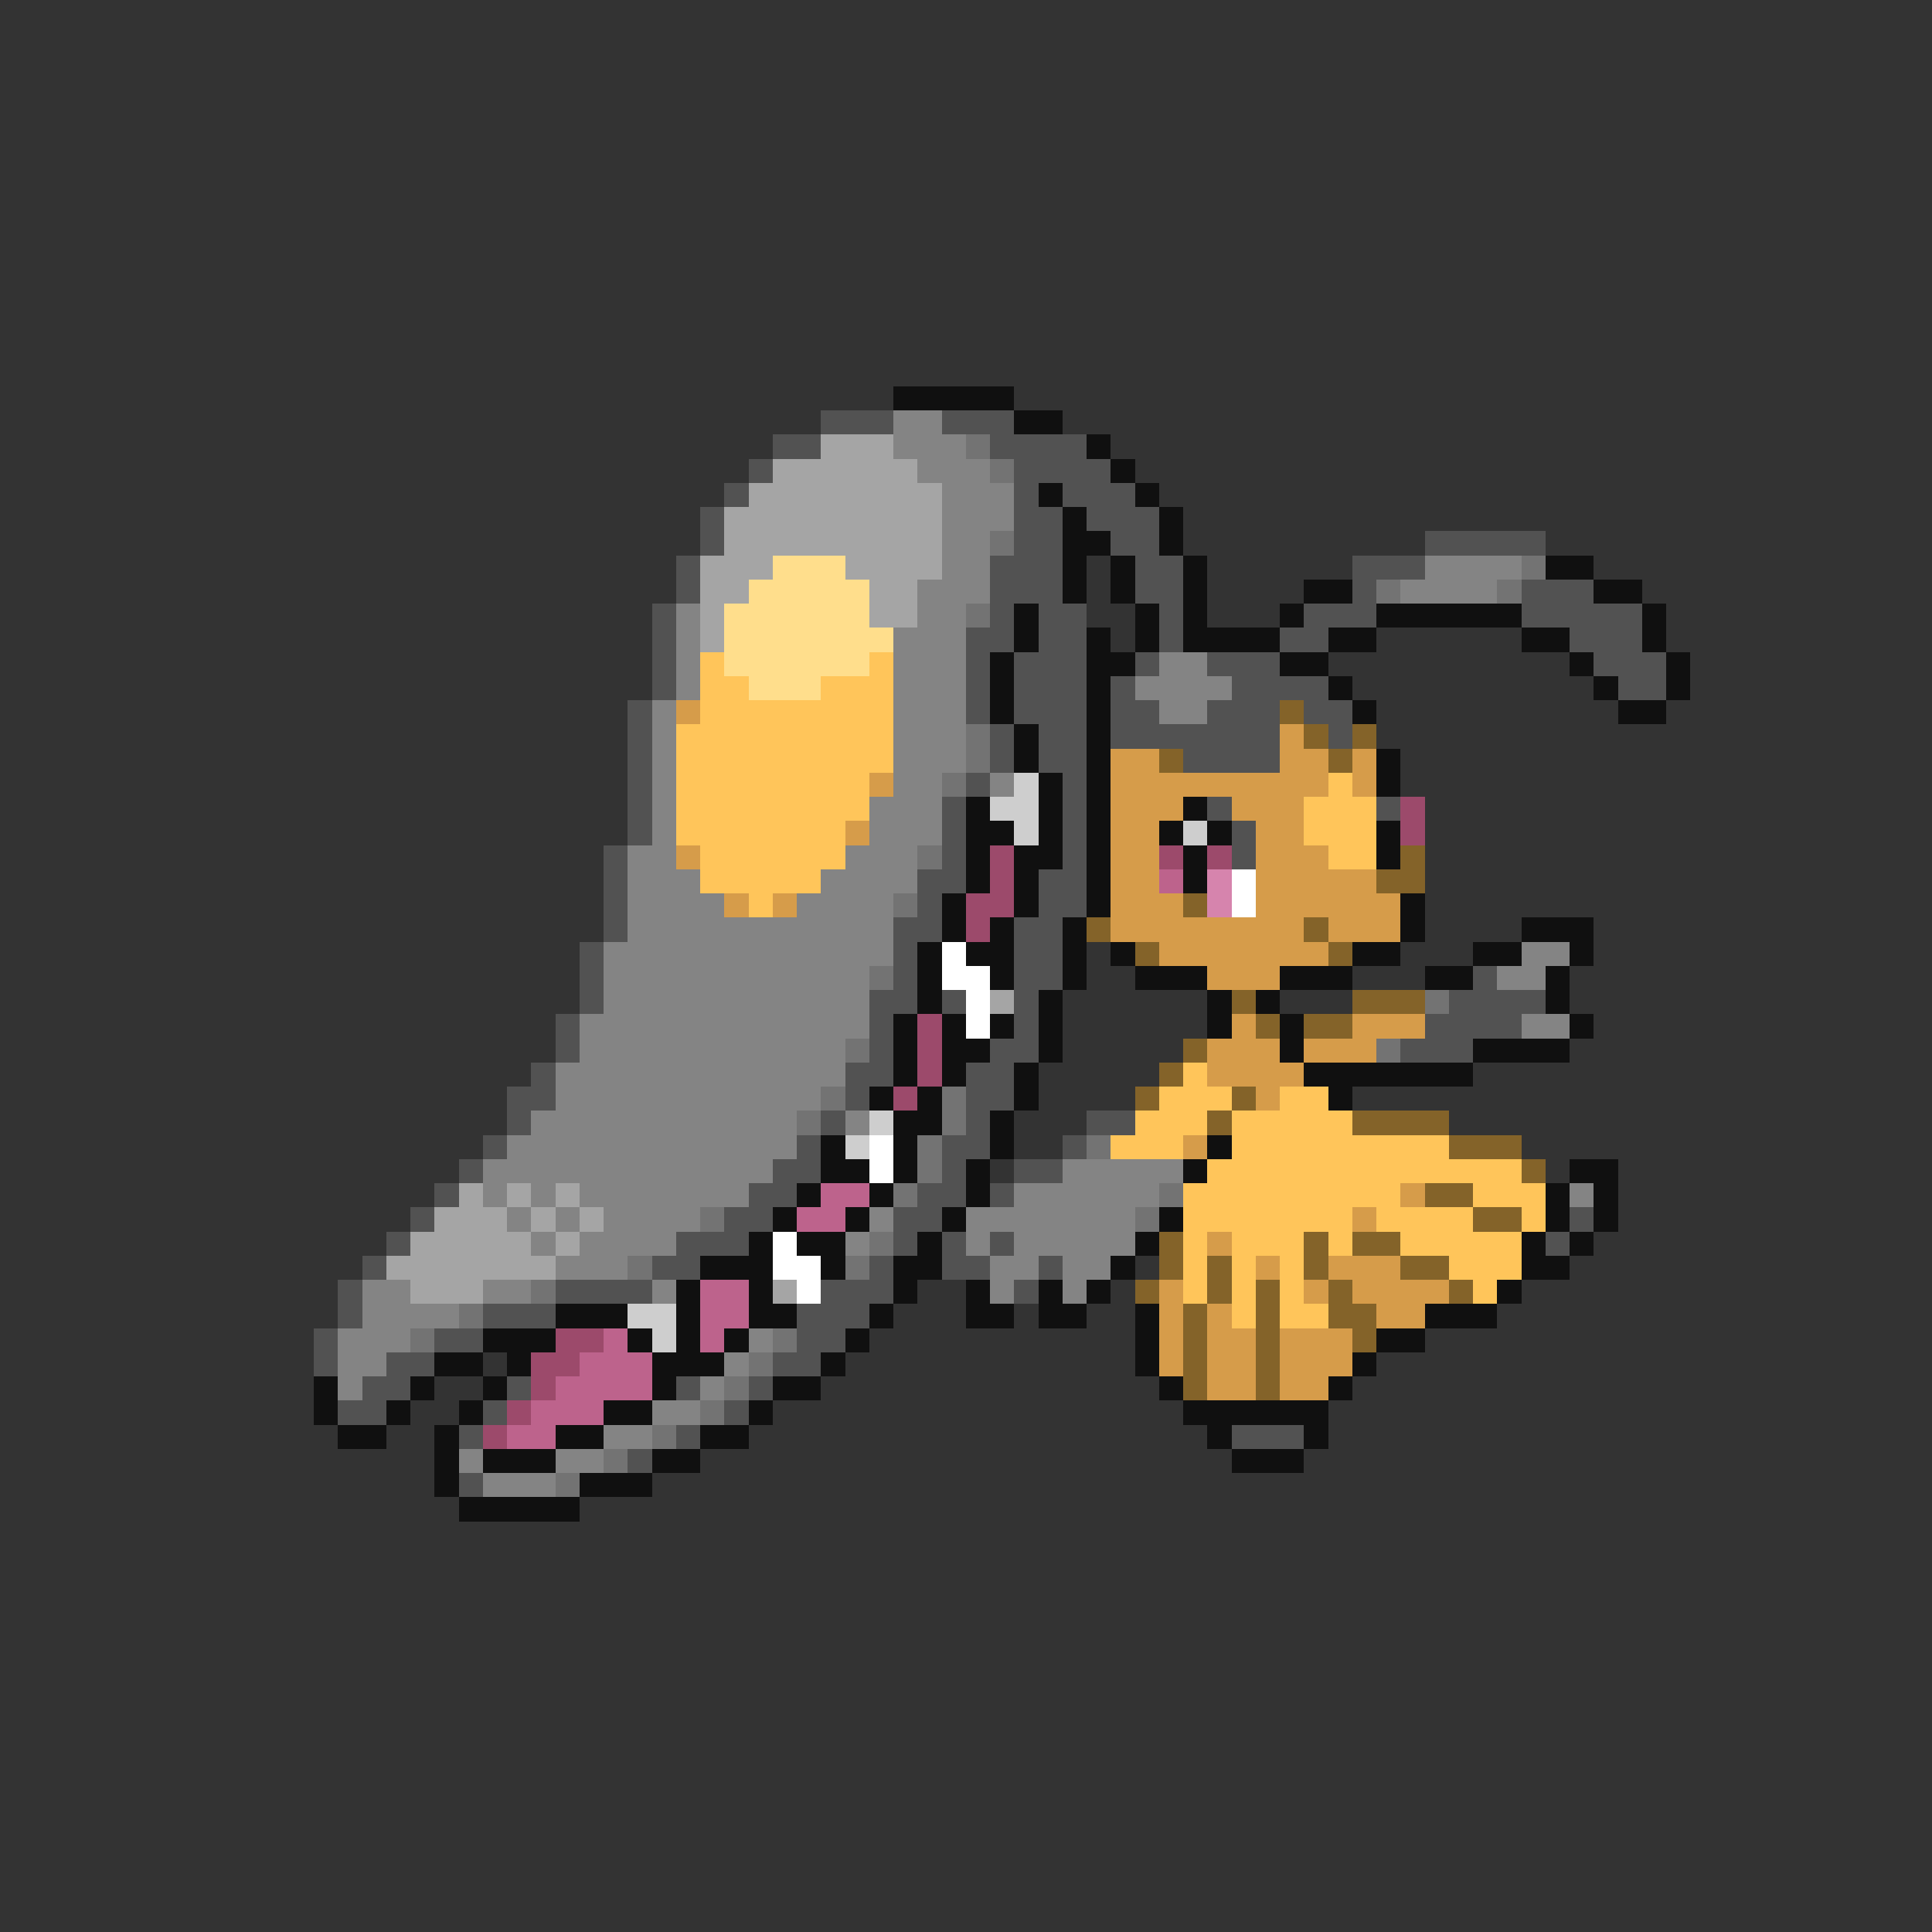 <svg xmlns="http://www.w3.org/2000/svg" viewBox="0 -0.5 80 80" shape-rendering="crispEdges">
<rect x="0" y="-0.5" width="80" height="80" fill="#333333" stroke="none"/>
<path stroke="#101010" d="M37 16h5M42 17h2M45 18h1M46 19h1M43 20h1M47 20h1M44 21h1M48 21h1M44 22h2M48 22h1M44 23h1M46 23h1M49 23h1M64 23h2M44 24h1M46 24h1M49 24h1M54 24h2M66 24h2M42 25h1M47 25h1M49 25h1M53 25h1M57 25h6M68 25h1M42 26h1M45 26h1M47 26h1M49 26h4M55 26h2M63 26h2M68 26h1M41 27h1M45 27h2M53 27h2M65 27h1M69 27h1M41 28h1M45 28h1M55 28h1M66 28h1M69 28h1M41 29h1M45 29h1M56 29h1M67 29h2M42 30h1M45 30h1M42 31h1M45 31h1M57 31h1M43 32h1M45 32h1M57 32h1M40 33h1M43 33h1M45 33h1M49 33h1M40 34h2M43 34h1M45 34h1M48 34h1M50 34h1M57 34h1M40 35h1M42 35h2M45 35h1M49 35h1M57 35h1M40 36h1M42 36h1M45 36h1M49 36h1M39 37h1M42 37h1M45 37h1M58 37h1M39 38h1M41 38h1M44 38h1M58 38h1M63 38h3M38 39h1M40 39h2M44 39h1M46 39h1M56 39h2M61 39h2M65 39h1M38 40h1M41 40h1M44 40h1M47 40h3M53 40h3M59 40h2M64 40h1M38 41h1M43 41h1M50 41h1M52 41h1M64 41h1M37 42h1M39 42h1M41 42h1M43 42h1M50 42h1M53 42h1M65 42h1M37 43h1M39 43h2M43 43h1M53 43h1M61 43h4M37 44h1M39 44h1M42 44h1M54 44h7M36 45h1M38 45h1M42 45h1M55 45h1M37 46h2M41 46h1M34 47h1M37 47h1M41 47h1M50 47h1M34 48h2M37 48h1M40 48h1M49 48h1M65 48h2M33 49h1M36 49h1M40 49h1M64 49h1M66 49h1M32 50h1M35 50h1M39 50h1M48 50h1M64 50h1M66 50h1M31 51h1M33 51h2M38 51h1M47 51h1M63 51h1M65 51h1M29 52h3M34 52h1M37 52h2M46 52h1M63 52h2M28 53h1M31 53h1M37 53h1M40 53h1M43 53h1M45 53h1M62 53h1M23 54h3M28 54h1M31 54h2M36 54h1M40 54h2M43 54h2M47 54h1M59 54h3M20 55h3M26 55h1M28 55h1M30 55h1M35 55h1M47 55h1M57 55h2M18 56h2M21 56h1M27 56h3M34 56h1M47 56h1M56 56h1M13 57h1M17 57h1M20 57h1M27 57h1M32 57h2M48 57h1M55 57h1M13 58h1M16 58h1M19 58h1M25 58h2M31 58h1M49 58h6M14 59h2M18 59h1M23 59h2M29 59h2M50 59h1M54 59h1M18 60h1M20 60h3M27 60h2M51 60h3M18 61h1M24 61h3M19 62h5" />
<path stroke="#525252" d="M34 17h3M39 17h3M32 18h2M41 18h4M31 19h1M42 19h4M30 20h1M42 20h1M44 20h3M29 21h1M42 21h2M45 21h3M29 22h1M42 22h2M46 22h2M59 22h5M28 23h1M41 23h3M47 23h2M56 23h3M28 24h1M41 24h3M47 24h2M56 24h1M63 24h3M27 25h1M41 25h1M43 25h2M48 25h1M54 25h3M63 25h5M27 26h1M40 26h2M43 26h2M48 26h1M53 26h2M65 26h3M27 27h1M40 27h1M42 27h3M47 27h1M50 27h3M66 27h3M27 28h1M40 28h1M42 28h3M46 28h1M51 28h4M67 28h2M26 29h1M40 29h1M42 29h3M46 29h2M50 29h3M54 29h2M26 30h1M41 30h1M43 30h2M46 30h7M55 30h1M26 31h1M41 31h1M43 31h2M49 31h4M26 32h1M40 32h1M44 32h1M26 33h1M39 33h1M44 33h1M50 33h1M57 33h1M26 34h1M39 34h1M44 34h1M51 34h1M25 35h1M39 35h1M44 35h1M51 35h1M25 36h1M38 36h2M43 36h2M25 37h1M38 37h1M43 37h2M25 38h1M37 38h2M42 38h2M24 39h1M37 39h1M42 39h2M24 40h1M37 40h1M42 40h2M61 40h1M24 41h1M36 41h2M39 41h1M42 41h1M60 41h4M23 42h1M36 42h1M42 42h1M59 42h4M23 43h1M36 43h1M41 43h2M58 43h3M22 44h1M35 44h2M40 44h2M21 45h2M35 45h1M40 45h2M21 46h1M34 46h1M40 46h1M45 46h2M20 47h1M33 47h1M39 47h2M44 47h1M19 48h1M32 48h2M39 48h1M42 48h2M18 49h1M31 49h2M38 49h2M41 49h1M17 50h1M30 50h2M37 50h2M65 50h1M16 51h1M28 51h3M37 51h1M39 51h1M41 51h1M64 51h1M15 52h1M27 52h2M36 52h1M39 52h2M43 52h1M14 53h1M23 53h4M34 53h3M42 53h1M14 54h1M20 54h3M33 54h3M13 55h1M18 55h2M33 55h2M13 56h1M16 56h2M32 56h2M15 57h2M21 57h1M28 57h1M31 57h1M14 58h2M20 58h1M30 58h1M19 59h1M28 59h1M51 59h3M26 60h1M19 61h1" />
<path stroke="#848484" d="M37 17h2M37 18h3M38 19h3M39 20h3M39 21h3M39 22h2M39 23h2M59 23h4M38 24h3M58 24h4M28 25h1M38 25h2M28 26h1M37 26h3M28 27h1M37 27h3M48 27h2M28 28h1M37 28h3M47 28h4M27 29h1M37 29h3M48 29h2M27 30h1M37 30h3M27 31h1M37 31h3M27 32h1M37 32h2M41 32h1M27 33h1M36 33h3M27 34h1M36 34h3M26 35h2M35 35h3M26 36h3M34 36h4M26 37h4M33 37h4M26 38h11M25 39h12M63 39h2M25 40h11M62 40h2M25 41h11M24 42h12M63 42h2M24 43h11M23 44h12M23 45h11M22 46h11M35 46h1M21 47h12M20 48h12M44 48h5M20 49h1M22 49h1M24 49h7M42 49h6M65 49h1M21 50h1M23 50h1M25 50h4M36 50h1M40 50h7M22 51h1M24 51h4M35 51h1M40 51h1M42 51h5M23 52h3M41 52h2M44 52h2M15 53h2M20 53h2M27 53h1M41 53h1M44 53h1M15 54h4M14 55h3M31 55h1M14 56h2M30 56h1M14 57h1M29 57h1M27 58h2M25 59h2M19 60h1M23 60h2M20 61h3" />
<path stroke="#a5a5a5" d="M34 18h3M32 19h6M31 20h8M30 21h9M30 22h9M29 23h3M35 23h4M29 24h2M36 24h2M29 25h1M36 25h2M29 26h1M41 41h1M19 49h1M21 49h1M23 49h1M18 50h3M22 50h1M24 50h1M17 51h5M23 51h1M16 52h7M17 53h3M32 53h1" />
<path stroke="#737373" d="M40 18h1M41 19h1M41 22h1M63 23h1M57 24h1M62 24h1M40 25h1M40 30h1M40 31h1M39 32h1M38 35h1M37 37h1M36 40h1M59 41h1M35 43h1M57 43h1M34 45h1M39 45h1M33 46h1M39 46h1M38 47h1M45 47h1M38 48h1M37 49h1M48 49h1M29 50h1M47 50h1M36 51h1M26 52h1M35 52h1M22 53h1M19 54h1M17 55h1M32 55h1M31 56h1M30 57h1M29 58h1M27 59h1M25 60h1M23 61h1" />
<path stroke="#ffde8c" d="M32 23h3M31 24h5M30 25h6M30 26h7M30 27h6M31 28h3" />
<path stroke="#ffc55a" d="M29 27h1M36 27h1M29 28h2M34 28h3M29 29h8M28 30h9M28 31h9M28 32h8M55 32h1M28 33h8M54 33h3M28 34h7M54 34h3M29 35h6M55 35h2M29 36h5M31 37h1M49 44h1M48 45h3M53 45h2M47 46h3M51 46h5M46 47h3M51 47h9M50 48h13M49 49h9M61 49h3M49 50h7M57 50h4M63 50h1M49 51h1M51 51h3M55 51h1M58 51h5M49 52h1M51 52h1M53 52h1M60 52h3M49 53h1M51 53h1M53 53h1M61 53h1M51 54h1M53 54h2" />
<path stroke="#d69c4a" d="M28 29h1M53 30h1M46 31h2M53 31h2M56 31h1M36 32h1M46 32h9M56 32h1M46 33h3M51 33h3M35 34h1M46 34h2M52 34h2M28 35h1M46 35h2M52 35h3M46 36h2M52 36h5M30 37h1M32 37h1M46 37h3M52 37h6M46 38h8M55 38h3M48 39h7M50 40h3M51 42h1M56 42h3M50 43h3M54 43h3M50 44h4M52 45h1M49 47h1M58 49h1M56 50h1M50 51h1M52 52h1M55 52h3M48 53h1M54 53h1M56 53h4M48 54h1M50 54h1M57 54h2M48 55h1M50 55h2M53 55h3M48 56h1M50 56h2M53 56h3M50 57h2M53 57h2" />
<path stroke="#846329" d="M53 29h1M54 30h1M56 30h1M48 31h1M55 31h1M58 35h1M57 36h2M49 37h1M45 38h1M54 38h1M47 39h1M55 39h1M51 41h1M56 41h3M52 42h1M54 42h2M49 43h1M48 44h1M47 45h1M51 45h1M50 46h1M56 46h4M60 47h3M63 48h1M59 49h2M61 50h2M48 51h1M54 51h1M56 51h2M48 52h1M50 52h1M54 52h1M58 52h2M47 53h1M50 53h1M52 53h1M55 53h1M60 53h1M49 54h1M52 54h1M55 54h2M49 55h1M52 55h1M56 55h1M49 56h1M52 56h1M49 57h1M52 57h1" />
<path stroke="#cecece" d="M42 32h1M41 33h2M42 34h1M49 34h1M36 46h1M35 47h1M26 54h2M27 55h1" />
<path stroke="#9c4a6b" d="M58 33h1M58 34h1M41 35h1M48 35h1M50 35h1M41 36h1M40 37h2M40 38h1M38 42h1M38 43h1M38 44h1M37 45h1M23 55h2M22 56h2M22 57h1M21 58h1M20 59h1" />
<path stroke="#bd638c" d="M48 36h1M34 49h2M33 50h2M29 53h2M29 54h2M25 55h1M29 55h1M24 56h3M23 57h4M22 58h3M21 59h2" />
<path stroke="#d684ad" d="M50 36h1M50 37h1" />
<path stroke="#ffffff" d="M51 36h1M51 37h1M39 39h1M39 40h2M40 41h1M40 42h1M36 47h1M36 48h1M32 51h1M32 52h2M33 53h1" />
</svg>